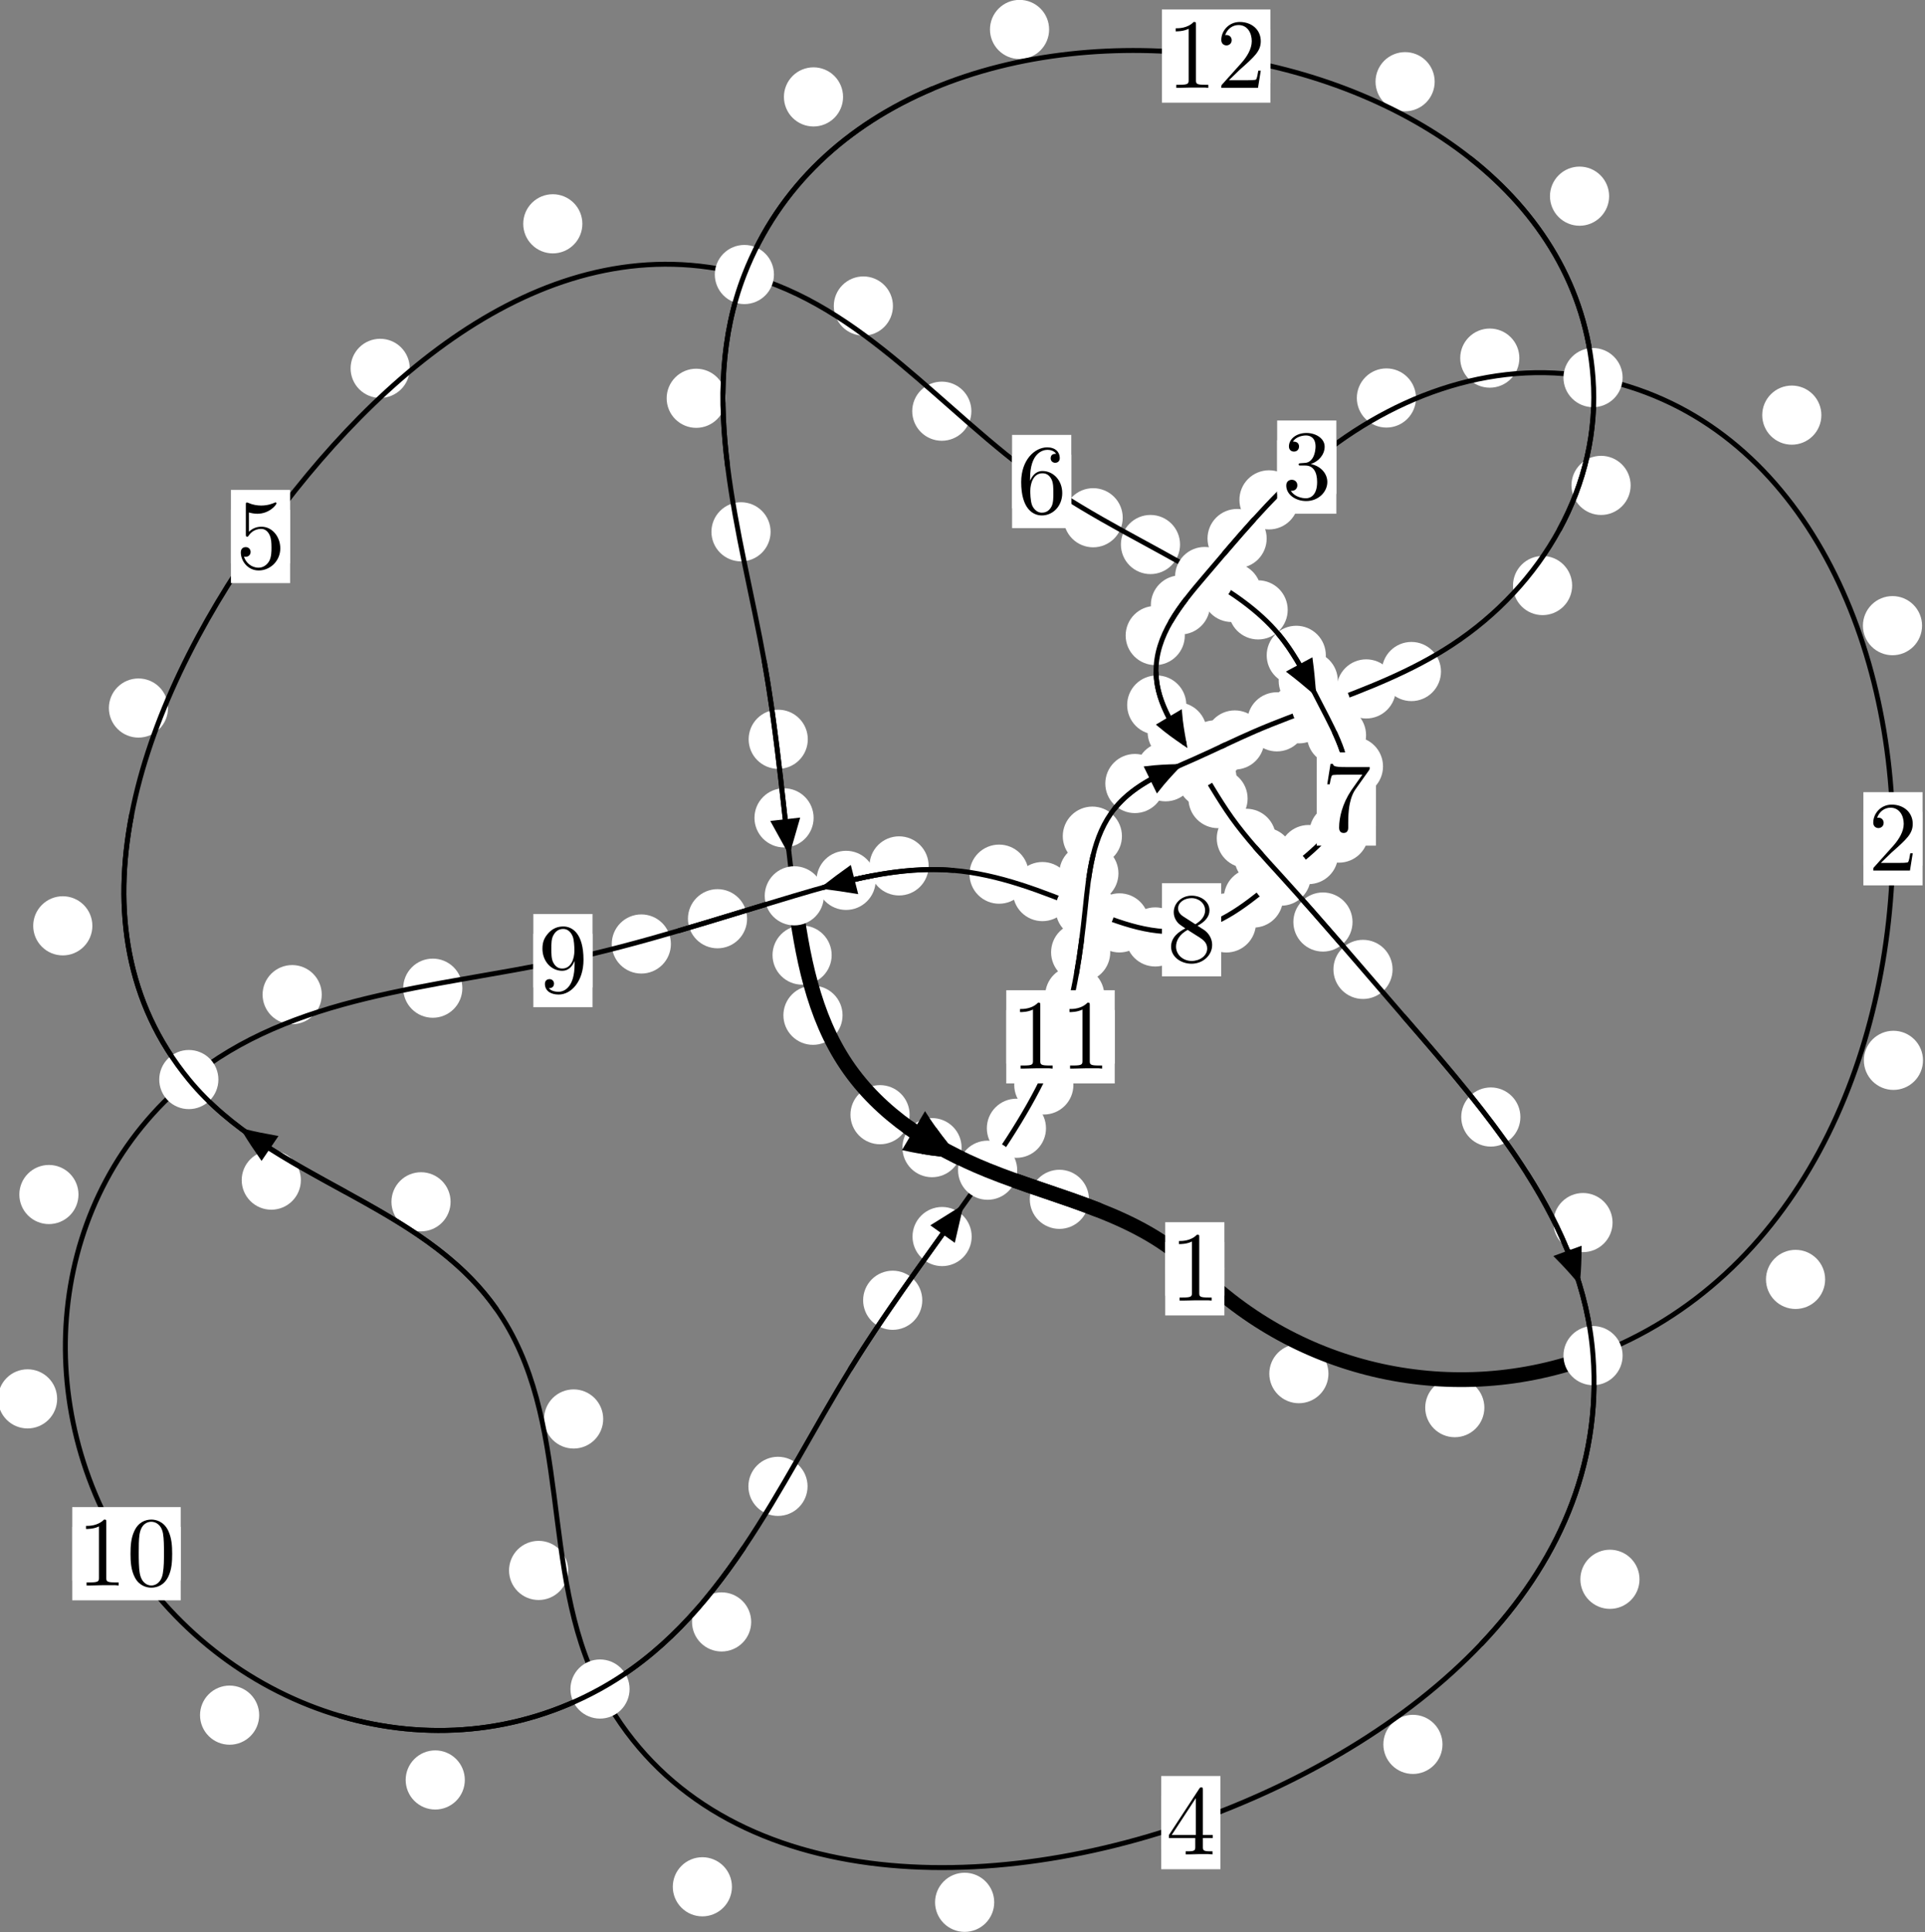 <?xml version="1.0"?>
<!-- Created by MetaPost 1.999 on 2021.07.06:0003 -->
<svg version="1.1" xmlns="http://www.w3.org/2000/svg" xmlns:xlink="http://www.w3.org/1999/xlink" width="194.549" height="195.249" viewBox="0 0 194.549 195.249">
<rect x="0" y="0" width="194.549" height="195.249" fill="#808080" stroke="none"/>
<!-- Original BoundingBox: -161.201981 -58.237030 33.347336 137.011856 -->
  <defs>
    <g transform="scale(0.01,0.01)" id="GLYPHcmr10_48">
      <path style="fill-rule: evenodd;" d="M460 -320C460 -400,455 -480,420 -554C374 -650,292 -666,250 -666C190 -666,117 -640,76 -547C44 -478,39 -400,39 -320C39 -245,43 -155,84 -79C127 2,200 22,249 22C303 22,379 1,423 -94C455 -163,460 -241,460 -320M249 -0C210 -0,151 -25,133 -121C122 -181,122 -273,122 -332C122 -396,122 -462,130 -516C149 -635,224 -644,249 -644C282 -644,348 -626,367 -527C377 -471,377 -395,377 -332C377 -257,377 -189,366 -125C351 -30,294 -0,249 -0"></path>
    </g>
    <g transform="scale(0.01,0.01)" id="GLYPHcmr10_49">
      <path style="fill-rule: evenodd;" d="M294 -640C294 -664,294 -666,271 -666C209 -602,121 -602,89 -602L89 -571C109 -571,168 -571,220 -597L220 -79C220 -43,217 -31,127 -31L95 -31L95 -0L257 -0L130 -3L217 -3L257 -3L297 -3L384 -3L419 -0L419 -31L387 -31C297 -31,294 -42,294 -79"></path>
    </g>
    <g transform="scale(0.01,0.01)" id="GLYPHcmr10_50">
      <path style="fill-rule: evenodd;" d="M127 -77L233 -180C389 -318,449 -372,449 -472C449 -586,359 -666,237 -666C124 -666,50 -574,50 -485C50 -429,100 -429,103 -429C120 -429,155 -441,155 -482C155 -508,137 -534,102 -534C94 -534,92 -534,89 -533C112 -598,166 -635,224 -635C315 -635,358 -554,358 -472C358 -392,308 -313,253 -251L61 -37C50 -26,50 -24,50 -0L421 -0L449 -174L424 -174C419 -144,412 -100,402 -85C395 -77,329 -77,307 -77"></path>
    </g>
    <g transform="scale(0.01,0.01)" id="GLYPHcmr10_51">
      <path style="fill-rule: evenodd;" d="M290 -352C372 -379,430 -449,430 -528C430 -610,342 -666,246 -666C145 -666,69 -606,69 -530C69 -497,91 -478,120 -478C151 -478,171 -500,171 -529C171 -579,124 -579,109 -579C140 -628,206 -641,242 -641C283 -641,338 -619,338 -529C338 -517,336 -459,310 -415C280 -367,246 -364,221 -363C213 -362,189 -360,182 -360C174 -359,167 -358,167 -348C167 -337,174 -337,191 -337L235 -337C317 -337,354 -269,354 -171C354 -35,285 -6,241 -6C198 -6,123 -23,88 -82C123 -77,154 -99,154 -137C154 -173,127 -193,98 -193C74 -193,42 -179,42 -135C42 -44,135 22,244 22C366 22,457 -69,457 -171C457 -253,394 -331,290 -352"></path>
    </g>
    <g transform="scale(0.01,0.01)" id="GLYPHcmr10_52">
      <path style="fill-rule: evenodd;" d="M294 -165L294 -78C294 -42,292 -31,218 -31L197 -31L197 -0L332 -0L238 -3L290 -3L332 -3L374 -3L427 -3L468 -0L468 -31L447 -31C373 -31,371 -42,371 -78L371 -165L471 -165L471 -196L371 -196L371 -651C371 -671,371 -677,355 -677C346 -677,343 -677,335 -665L28 -196L28 -165M300 -196L56 -196L300 -569"></path>
    </g>
    <g transform="scale(0.01,0.01)" id="GLYPHcmr10_53">
      <path style="fill-rule: evenodd;" d="M449 -201C449 -320,367 -420,259 -420C211 -420,168 -404,132 -369L132 -564C152 -558,185 -551,217 -551C340 -551,410 -642,410 -655C410 -661,407 -666,400 -666C399 -666,397 -666,392 -663C372 -654,323 -634,256 -634C216 -634,170 -641,123 -662C115 -665,113 -665,111 -665C101 -665,101 -657,101 -641L101 -345C101 -327,101 -319,115 -319C122 -319,124 -322,128 -328C139 -344,176 -398,257 -398C309 -398,334 -352,342 -334C358 -297,360 -258,360 -208C360 -173,360 -113,336 -71C312 -32,275 -6,229 -6C156 -6,99 -59,82 -118C85 -117,88 -116,99 -116C132 -116,149 -141,149 -165C149 -189,132 -214,99 -214C85 -214,50 -207,50 -161C50 -75,119 22,231 22C347 22,449 -74,449 -201"></path>
    </g>
    <g transform="scale(0.01,0.01)" id="GLYPHcmr10_54">
      <path style="fill-rule: evenodd;" d="M132 -328L132 -352C132 -605,256 -641,307 -641C331 -641,373 -635,395 -601C380 -601,340 -601,340 -556C340 -525,364 -510,386 -510C402 -510,432 -519,432 -558C432 -618,388 -666,305 -666C177 -666,42 -537,42 -316C42 -49,158 22,251 22C362 22,457 -72,457 -204C457 -331,368 -427,257 -427C189 -427,152 -376,132 -328M251 -6C188 -6,158 -66,152 -81C134 -128,134 -208,134 -226C134 -304,166 -404,256 -404C272 -404,318 -404,349 -342C367 -305,367 -254,367 -205C367 -157,367 -107,350 -71C320 -11,274 -6,251 -6"></path>
    </g>
    <g transform="scale(0.01,0.01)" id="GLYPHcmr10_55">
      <path style="fill-rule: evenodd;" d="M476 -609C485 -621,485 -623,485 -644L242 -644C120 -644,118 -657,114 -676L89 -676L56 -470L81 -470C84 -486,93 -549,106 -561C113 -567,191 -567,204 -567L411 -567C400 -551,321 -442,299 -409C209 -274,176 -135,176 -33C176 -23,176 22,222 22C268 22,268 -23,268 -33L268 -84C268 -139,271 -194,279 -248C283 -271,297 -357,341 -419"></path>
    </g>
    <g transform="scale(0.01,0.01)" id="GLYPHcmr10_56">
      <path style="fill-rule: evenodd;" d="M163 -457C117 -487,113 -521,113 -538C113 -599,178 -641,249 -641C322 -641,386 -589,386 -517C386 -460,347 -412,287 -377M309 -362C381 -399,430 -451,430 -517C430 -609,341 -666,250 -666C150 -666,69 -592,69 -499C69 -481,71 -436,113 -389C124 -377,161 -352,186 -335C128 -306,42 -250,42 -151C42 -45,144 22,249 22C362 22,457 -61,457 -168C457 -204,446 -249,408 -291C389 -312,373 -322,309 -362M209 -320L332 -242C360 -223,407 -193,407 -132C407 -58,332 -6,250 -6C164 -6,92 -68,92 -151C92 -209,124 -273,209 -320"></path>
    </g>
    <g transform="scale(0.01,0.01)" id="GLYPHcmr10_57">
      <path style="fill-rule: evenodd;" d="M367 -318L367 -286C367 -52,263 -6,205 -6C188 -6,134 -8,107 -42C151 -42,159 -71,159 -88C159 -119,135 -134,113 -134C97 -134,67 -125,67 -86C67 -19,121 22,206 22C335 22,457 -114,457 -329C457 -598,342 -666,253 -666C198 -666,149 -648,106 -603C65 -558,42 -516,42 -441C42 -316,130 -218,242 -218C303 -218,344 -260,367 -318M243 -241C227 -241,181 -241,150 -304C132 -341,132 -391,132 -440C132 -494,132 -541,153 -578C180 -628,218 -641,253 -641C299 -641,332 -607,349 -562C361 -530,365 -467,365 -421C365 -338,331 -241,243 -241"></path>
    </g>
  </defs>
  <path d="M134.259 138.824C134.259 138.031,133.944 137.271,133.383 136.71C132.823 136.15,132.063 135.835,131.27 135.835C130.477 135.835,129.717 136.15,129.157 136.71C128.596 137.271,128.281 138.031,128.281 138.824C128.281 139.616,128.596 140.376,129.157 140.937C129.717 141.497,130.477 141.812,131.27 141.812C132.063 141.812,132.823 141.497,133.383 140.937C133.944 140.376,134.259 139.616,134.259 138.824Z" style="fill: rgb(100%,100%,100%);stroke: none;"></path>
  <path d="M123.741 128.228C123.741 127.436,123.426 126.676,122.866 126.115C122.305 125.555,121.545 125.24,120.752 125.24C119.96 125.24,119.199 125.555,118.639 126.115C118.078 126.676,117.764 127.436,117.764 128.228C117.764 129.021,118.078 129.781,118.639 130.342C119.199 130.902,119.96 131.217,120.752 131.217C121.545 131.217,122.305 130.902,122.866 130.342C123.426 129.781,123.741 129.021,123.741 128.228Z" style="fill: rgb(100%,100%,100%);stroke: none;"></path>
  <path d="M184.456 129.298C184.456 128.506,184.141 127.745,183.581 127.185C183.02 126.624,182.26 126.31,181.467 126.31C180.675 126.31,179.914 126.624,179.354 127.185C178.793 127.745,178.478 128.506,178.478 129.298C178.478 130.091,178.793 130.851,179.354 131.412C179.914 131.972,180.675 132.287,181.467 132.287C182.26 132.287,183.02 131.972,183.581 131.412C184.141 130.851,184.456 130.091,184.456 129.298Z" style="fill: rgb(100%,100%,100%);stroke: none;"></path>
  <path d="M150.016 142.258C150.016 141.465,149.701 140.705,149.141 140.145C148.58 139.584,147.82 139.269,147.027 139.269C146.235 139.269,145.475 139.584,144.914 140.145C144.354 140.705,144.039 141.465,144.039 142.258C144.039 143.051,144.354 143.811,144.914 144.371C145.475 144.932,146.235 145.247,147.027 145.247C147.82 145.247,148.58 144.932,149.141 144.371C149.701 143.811,150.016 143.051,150.016 142.258Z" style="fill: rgb(100%,100%,100%);stroke: none;"></path>
  <path d="M194.252 63.23C194.252 62.438,193.937 61.677,193.377 61.117C192.816 60.556,192.056 60.241,191.264 60.241C190.471 60.241,189.711 60.556,189.15 61.117C188.59 61.677,188.275 62.438,188.275 63.23C188.275 64.023,188.59 64.783,189.15 65.344C189.711 65.904,190.471 66.219,191.264 66.219C192.056 66.219,192.816 65.904,193.377 65.344C193.937 64.783,194.252 64.023,194.252 63.23Z" style="fill: rgb(100%,100%,100%);stroke: none;"></path>
  <path d="M194.347 107.159C194.347 106.367,194.032 105.606,193.472 105.046C192.911 104.485,192.151 104.17,191.359 104.17C190.566 104.17,189.806 104.485,189.245 105.046C188.685 105.606,188.37 106.367,188.37 107.159C188.37 107.952,188.685 108.712,189.245 109.273C189.806 109.833,190.566 110.148,191.359 110.148C192.151 110.148,192.911 109.833,193.472 109.273C194.032 108.712,194.347 107.952,194.347 107.159Z" style="fill: rgb(100%,100%,100%);stroke: none;"></path>
  <path d="M153.553 36.191C153.553 35.398,153.238 34.638,152.678 34.078C152.117 33.517,151.357 33.202,150.564 33.202C149.772 33.202,149.011 33.517,148.451 34.078C147.89 34.638,147.576 35.398,147.576 36.191C147.576 36.984,147.89 37.744,148.451 38.304C149.011 38.865,149.772 39.18,150.564 39.18C151.357 39.18,152.117 38.865,152.678 38.304C153.238 37.744,153.553 36.984,153.553 36.191Z" style="fill: rgb(100%,100%,100%);stroke: none;"></path>
  <path d="M184.076 41.953C184.076 41.161,183.761 40.4,183.201 39.84C182.64 39.28,181.88 38.965,181.087 38.965C180.295 38.965,179.534 39.28,178.974 39.84C178.413 40.4,178.099 41.161,178.099 41.953C178.099 42.746,178.413 43.506,178.974 44.067C179.534 44.627,180.295 44.942,181.087 44.942C181.88 44.942,182.64 44.627,183.201 44.067C183.761 43.506,184.076 42.746,184.076 41.953Z" style="fill: rgb(100%,100%,100%);stroke: none;"></path>
  <path d="M131.24 50.516C131.24 49.723,130.925 48.963,130.364 48.403C129.804 47.842,129.044 47.527,128.251 47.527C127.458 47.527,126.698 47.842,126.138 48.403C125.577 48.963,125.262 49.723,125.262 50.516C125.262 51.309,125.577 52.069,126.138 52.629C126.698 53.19,127.458 53.505,128.251 53.505C129.044 53.505,129.804 53.19,130.364 52.629C130.925 52.069,131.24 51.309,131.24 50.516Z" style="fill: rgb(100%,100%,100%);stroke: none;"></path>
  <path d="M143.106 40.221C143.106 39.428,142.791 38.668,142.23 38.107C141.67 37.547,140.91 37.232,140.117 37.232C139.324 37.232,138.564 37.547,138.004 38.107C137.443 38.668,137.128 39.428,137.128 40.221C137.128 41.013,137.443 41.774,138.004 42.334C138.564 42.895,139.324 43.21,140.117 43.21C140.91 43.21,141.67 42.895,142.23 42.334C142.791 41.774,143.106 41.013,143.106 40.221Z" style="fill: rgb(100%,100%,100%);stroke: none;"></path>
  <path d="M122.289 61.134C122.289 60.341,121.974 59.581,121.414 59.021C120.853 58.46,120.093 58.145,119.301 58.145C118.508 58.145,117.748 58.46,117.187 59.021C116.627 59.581,116.312 60.341,116.312 61.134C116.312 61.927,116.627 62.687,117.187 63.247C117.748 63.808,118.508 64.123,119.301 64.123C120.093 64.123,120.853 63.808,121.414 63.247C121.974 62.687,122.289 61.927,122.289 61.134Z" style="fill: rgb(100%,100%,100%);stroke: none;"></path>
  <path d="M128.015 54.423C128.015 53.631,127.7 52.871,127.139 52.31C126.579 51.75,125.819 51.435,125.026 51.435C124.233 51.435,123.473 51.75,122.913 52.31C122.352 52.871,122.037 53.631,122.037 54.423C122.037 55.216,122.352 55.976,122.913 56.537C123.473 57.097,124.233 57.412,125.026 57.412C125.819 57.412,126.579 57.097,127.139 56.537C127.7 55.976,128.015 55.216,128.015 54.423Z" style="fill: rgb(100%,100%,100%);stroke: none;"></path>
  <path d="M119.894 71.25C119.894 70.458,119.579 69.698,119.018 69.137C118.458 68.577,117.698 68.262,116.905 68.262C116.112 68.262,115.352 68.577,114.792 69.137C114.231 69.698,113.916 70.458,113.916 71.25C113.916 72.043,114.231 72.803,114.792 73.364C115.352 73.924,116.112 74.239,116.905 74.239C117.698 74.239,118.458 73.924,119.018 73.364C119.579 72.803,119.894 72.043,119.894 71.25Z" style="fill: rgb(100%,100%,100%);stroke: none;"></path>
  <path d="M119.742 64.226C119.742 63.434,119.427 62.673,118.866 62.113C118.306 61.553,117.546 61.238,116.753 61.238C115.96 61.238,115.2 61.553,114.64 62.113C114.079 62.673,113.764 63.434,113.764 64.226C113.764 65.019,114.079 65.779,114.64 66.34C115.2 66.9,115.96 67.215,116.753 67.215C117.546 67.215,118.306 66.9,118.866 66.34C119.427 65.779,119.742 65.019,119.742 64.226Z" style="fill: rgb(100%,100%,100%);stroke: none;"></path>
  <path d="M124.971 78.657C124.971 77.865,124.656 77.104,124.096 76.544C123.535 75.984,122.775 75.669,121.982 75.669C121.19 75.669,120.43 75.984,119.869 76.544C119.309 77.104,118.994 77.865,118.994 78.657C118.994 79.45,119.309 80.21,119.869 80.771C120.43 81.331,121.19 81.646,121.982 81.646C122.775 81.646,123.535 81.331,124.096 80.771C124.656 80.21,124.971 79.45,124.971 78.657Z" style="fill: rgb(100%,100%,100%);stroke: none;"></path>
  <path d="M121.96 73.967C121.96 73.175,121.645 72.414,121.085 71.854C120.524 71.293,119.764 70.978,118.971 70.978C118.179 70.978,117.419 71.293,116.858 71.854C116.298 72.414,115.983 73.175,115.983 73.967C115.983 74.76,116.298 75.52,116.858 76.081C117.419 76.641,118.179 76.956,118.971 76.956C119.764 76.956,120.524 76.641,121.085 76.081C121.645 75.52,121.96 74.76,121.96 73.967Z" style="fill: rgb(100%,100%,100%);stroke: none;"></path>
  <path d="M128.948 84.72C128.948 83.928,128.633 83.168,128.073 82.607C127.512 82.047,126.752 81.732,125.959 81.732C125.167 81.732,124.407 82.047,123.846 82.607C123.286 83.168,122.971 83.928,122.971 84.72C122.971 85.513,123.286 86.273,123.846 86.834C124.407 87.394,125.167 87.709,125.959 87.709C126.752 87.709,127.512 87.394,128.073 86.834C128.633 86.273,128.948 85.513,128.948 84.72Z" style="fill: rgb(100%,100%,100%);stroke: none;"></path>
  <path d="M126.089 80.707C126.089 79.915,125.774 79.155,125.213 78.594C124.653 78.034,123.893 77.719,123.1 77.719C122.307 77.719,121.547 78.034,120.987 78.594C120.426 79.155,120.111 79.915,120.111 80.707C120.111 81.5,120.426 82.26,120.987 82.821C121.547 83.381,122.307 83.696,123.1 83.696C123.893 83.696,124.653 83.381,125.213 82.821C125.774 82.26,126.089 81.5,126.089 80.707Z" style="fill: rgb(100%,100%,100%);stroke: none;"></path>
  <path d="M136.692 93.18C136.692 92.388,136.377 91.627,135.816 91.067C135.256 90.507,134.496 90.192,133.703 90.192C132.91 90.192,132.15 90.507,131.59 91.067C131.029 91.627,130.714 92.388,130.714 93.18C130.714 93.973,131.029 94.733,131.59 95.294C132.15 95.854,132.91 96.169,133.703 96.169C134.496 96.169,135.256 95.854,135.816 95.294C136.377 94.733,136.692 93.973,136.692 93.18Z" style="fill: rgb(100%,100%,100%);stroke: none;"></path>
  <path d="M130.728 86.621C130.728 85.828,130.413 85.068,129.852 84.507C129.292 83.947,128.532 83.632,127.739 83.632C126.946 83.632,126.186 83.947,125.626 84.507C125.065 85.068,124.75 85.828,124.75 86.621C124.75 87.413,125.065 88.173,125.626 88.734C126.186 89.294,126.946 89.609,127.739 89.609C128.532 89.609,129.292 89.294,129.852 88.734C130.413 88.173,130.728 87.413,130.728 86.621Z" style="fill: rgb(100%,100%,100%);stroke: none;"></path>
  <path d="M153.657 112.886C153.657 112.093,153.342 111.333,152.781 110.773C152.221 110.212,151.46 109.897,150.668 109.897C149.875 109.897,149.115 110.212,148.554 110.773C147.994 111.333,147.679 112.093,147.679 112.886C147.679 113.679,147.994 114.439,148.554 114.999C149.115 115.56,149.875 115.875,150.668 115.875C151.46 115.875,152.221 115.56,152.781 114.999C153.342 114.439,153.657 113.679,153.657 112.886Z" style="fill: rgb(100%,100%,100%);stroke: none;"></path>
  <path d="M140.739 97.969C140.739 97.176,140.424 96.416,139.864 95.855C139.303 95.295,138.543 94.98,137.75 94.98C136.958 94.98,136.198 95.295,135.637 95.855C135.077 96.416,134.762 97.176,134.762 97.969C134.762 98.761,135.077 99.521,135.637 100.082C136.198 100.642,136.958 100.957,137.75 100.957C138.543 100.957,139.303 100.642,139.864 100.082C140.424 99.521,140.739 98.761,140.739 97.969Z" style="fill: rgb(100%,100%,100%);stroke: none;"></path>
  <path d="M165.696 159.605C165.696 158.812,165.381 158.052,164.821 157.492C164.26 156.931,163.5 156.616,162.708 156.616C161.915 156.616,161.155 156.931,160.594 157.492C160.034 158.052,159.719 158.812,159.719 159.605C159.719 160.398,160.034 161.158,160.594 161.718C161.155 162.279,161.915 162.594,162.708 162.594C163.5 162.594,164.26 162.279,164.821 161.718C165.381 161.158,165.696 160.398,165.696 159.605Z" style="fill: rgb(100%,100%,100%);stroke: none;"></path>
  <path d="M162.973 123.555C162.973 122.762,162.658 122.002,162.098 121.441C161.537 120.881,160.777 120.566,159.984 120.566C159.192 120.566,158.432 120.881,157.871 121.441C157.311 122.002,156.996 122.762,156.996 123.555C156.996 124.347,157.311 125.108,157.871 125.668C158.432 126.229,159.192 126.543,159.984 126.543C160.777 126.543,161.537 126.229,162.098 125.668C162.658 125.108,162.973 124.347,162.973 123.555Z" style="fill: rgb(100%,100%,100%);stroke: none;"></path>
  <path d="M100.48 192.248C100.48 191.456,100.165 190.695,99.604 190.135C99.044 189.574,98.284 189.26,97.491 189.26C96.698 189.26,95.938 189.574,95.378 190.135C94.817 190.695,94.502 191.456,94.502 192.248C94.502 193.041,94.817 193.801,95.378 194.362C95.938 194.922,96.698 195.237,97.491 195.237C98.284 195.237,99.044 194.922,99.604 194.362C100.165 193.801,100.48 193.041,100.48 192.248Z" style="fill: rgb(100%,100%,100%);stroke: none;"></path>
  <path d="M145.785 176.289C145.785 175.496,145.47 174.736,144.91 174.176C144.349 173.615,143.589 173.3,142.796 173.3C142.004 173.3,141.244 173.615,140.683 174.176C140.123 174.736,139.808 175.496,139.808 176.289C139.808 177.082,140.123 177.842,140.683 178.402C141.244 178.963,142.004 179.278,142.796 179.278C143.589 179.278,144.349 178.963,144.91 178.402C145.47 177.842,145.785 177.082,145.785 176.289Z" style="fill: rgb(100%,100%,100%);stroke: none;"></path>
  <path d="M57.424 158.709C57.424 157.916,57.109 157.156,56.548 156.596C55.988 156.035,55.227 155.72,54.435 155.72C53.642 155.72,52.882 156.035,52.321 156.596C51.761 157.156,51.446 157.916,51.446 158.709C51.446 159.502,51.761 160.262,52.321 160.822C52.882 161.383,53.642 161.698,54.435 161.698C55.227 161.698,55.988 161.383,56.548 160.822C57.109 160.262,57.424 159.502,57.424 158.709Z" style="fill: rgb(100%,100%,100%);stroke: none;"></path>
  <path d="M73.973 190.68C73.973 189.887,73.658 189.127,73.098 188.567C72.537 188.006,71.777 187.691,70.985 187.691C70.192 187.691,69.432 188.006,68.871 188.567C68.311 189.127,67.996 189.887,67.996 190.68C67.996 191.473,68.311 192.233,68.871 192.793C69.432 193.354,70.192 193.669,70.985 193.669C71.777 193.669,72.537 193.354,73.098 192.793C73.658 192.233,73.973 191.473,73.973 190.68Z" style="fill: rgb(100%,100%,100%);stroke: none;"></path>
  <path d="M45.539 121.455C45.539 120.662,45.224 119.902,44.664 119.341C44.103 118.781,43.343 118.466,42.55 118.466C41.758 118.466,40.998 118.781,40.437 119.341C39.877 119.902,39.562 120.662,39.562 121.455C39.562 122.247,39.877 123.007,40.437 123.568C40.998 124.128,41.758 124.443,42.55 124.443C43.343 124.443,44.103 124.128,44.664 123.568C45.224 123.007,45.539 122.247,45.539 121.455Z" style="fill: rgb(100%,100%,100%);stroke: none;"></path>
  <path d="M60.962 143.403C60.962 142.61,60.647 141.85,60.087 141.289C59.526 140.729,58.766 140.414,57.973 140.414C57.181 140.414,56.42 140.729,55.86 141.289C55.3 141.85,54.985 142.61,54.985 143.403C54.985 144.195,55.3 144.956,55.86 145.516C56.42 146.077,57.181 146.391,57.973 146.391C58.766 146.391,59.526 146.077,60.087 145.516C60.647 144.956,60.962 144.195,60.962 143.403Z" style="fill: rgb(100%,100%,100%);stroke: none;"></path>
  <path d="M9.335 93.565C9.335 92.772,9.02 92.012,8.459 91.452C7.899 90.891,7.139 90.576,6.346 90.576C5.553 90.576,4.793 90.891,4.233 91.452C3.672 92.012,3.357 92.772,3.357 93.565C3.357 94.358,3.672 95.118,4.233 95.678C4.793 96.239,5.553 96.554,6.346 96.554C7.139 96.554,7.899 96.239,8.459 95.678C9.02 95.118,9.335 94.358,9.335 93.565Z" style="fill: rgb(100%,100%,100%);stroke: none;"></path>
  <path d="M30.407 119.265C30.407 118.473,30.092 117.712,29.531 117.152C28.971 116.592,28.211 116.277,27.418 116.277C26.625 116.277,25.865 116.592,25.305 117.152C24.744 117.712,24.429 118.473,24.429 119.265C24.429 120.058,24.744 120.818,25.305 121.379C25.865 121.939,26.625 122.254,27.418 122.254C28.211 122.254,28.971 121.939,29.531 121.379C30.092 120.818,30.407 120.058,30.407 119.265Z" style="fill: rgb(100%,100%,100%);stroke: none;"></path>
  <path d="M41.411 37.226C41.411 36.433,41.096 35.673,40.535 35.112C39.975 34.552,39.215 34.237,38.422 34.237C37.629 34.237,36.869 34.552,36.309 35.112C35.748 35.673,35.433 36.433,35.433 37.226C35.433 38.018,35.748 38.779,36.309 39.339C36.869 39.9,37.629 40.214,38.422 40.214C39.215 40.214,39.975 39.9,40.535 39.339C41.096 38.779,41.411 38.018,41.411 37.226Z" style="fill: rgb(100%,100%,100%);stroke: none;"></path>
  <path d="M16.982 71.555C16.982 70.762,16.667 70.002,16.107 69.441C15.546 68.881,14.786 68.566,13.993 68.566C13.2 68.566,12.44 68.881,11.88 69.441C11.319 70.002,11.004 70.762,11.004 71.555C11.004 72.347,11.319 73.107,11.88 73.668C12.44 74.228,13.2 74.543,13.993 74.543C14.786 74.543,15.546 74.228,16.107 73.668C16.667 73.107,16.982 72.347,16.982 71.555Z" style="fill: rgb(100%,100%,100%);stroke: none;"></path>
  <path d="M90.244 30.925C90.244 30.132,89.929 29.372,89.369 28.812C88.808 28.251,88.048 27.936,87.255 27.936C86.463 27.936,85.703 28.251,85.142 28.812C84.582 29.372,84.267 30.132,84.267 30.925C84.267 31.718,84.582 32.478,85.142 33.038C85.703 33.599,86.463 33.914,87.255 33.914C88.048 33.914,88.808 33.599,89.369 33.038C89.929 32.478,90.244 31.718,90.244 30.925Z" style="fill: rgb(100%,100%,100%);stroke: none;"></path>
  <path d="M58.857 22.619C58.857 21.826,58.542 21.066,57.982 20.506C57.422 19.945,56.661 19.63,55.869 19.63C55.076 19.63,54.316 19.945,53.755 20.506C53.195 21.066,52.88 21.826,52.88 22.619C52.88 23.412,53.195 24.172,53.755 24.732C54.316 25.293,55.076 25.608,55.869 25.608C56.661 25.608,57.422 25.293,57.982 24.732C58.542 24.172,58.857 23.412,58.857 22.619Z" style="fill: rgb(100%,100%,100%);stroke: none;"></path>
  <path d="M113.468 52.323C113.468 51.531,113.154 50.771,112.593 50.21C112.033 49.65,111.272 49.335,110.48 49.335C109.687 49.335,108.927 49.65,108.366 50.21C107.806 50.771,107.491 51.531,107.491 52.323C107.491 53.116,107.806 53.876,108.366 54.437C108.927 54.997,109.687 55.312,110.48 55.312C111.272 55.312,112.033 54.997,112.593 54.437C113.154 53.876,113.468 53.116,113.468 52.323Z" style="fill: rgb(100%,100%,100%);stroke: none;"></path>
  <path d="M98.172 41.556C98.172 40.764,97.857 40.003,97.296 39.443C96.736 38.882,95.976 38.568,95.183 38.568C94.39 38.568,93.63 38.882,93.07 39.443C92.509 40.003,92.194 40.764,92.194 41.556C92.194 42.349,92.509 43.109,93.07 43.67C93.63 44.23,94.39 44.545,95.183 44.545C95.976 44.545,96.736 44.23,97.296 43.67C97.857 43.109,98.172 42.349,98.172 41.556Z" style="fill: rgb(100%,100%,100%);stroke: none;"></path>
  <path d="M127.466 59.873C127.466 59.08,127.151 58.32,126.59 57.76C126.03 57.199,125.27 56.884,124.477 56.884C123.684 56.884,122.924 57.199,122.364 57.76C121.803 58.32,121.488 59.08,121.488 59.873C121.488 60.666,121.803 61.426,122.364 61.986C122.924 62.547,123.684 62.862,124.477 62.862C125.27 62.862,126.03 62.547,126.59 61.986C127.151 61.426,127.466 60.666,127.466 59.873Z" style="fill: rgb(100%,100%,100%);stroke: none;"></path>
  <path d="M119.261 55.03C119.261 54.237,118.946 53.477,118.386 52.917C117.825 52.356,117.065 52.041,116.272 52.041C115.48 52.041,114.72 52.356,114.159 52.917C113.599 53.477,113.284 54.237,113.284 55.03C113.284 55.823,113.599 56.583,114.159 57.143C114.72 57.704,115.48 58.019,116.272 58.019C117.065 58.019,117.825 57.704,118.386 57.143C118.946 56.583,119.261 55.823,119.261 55.03Z" style="fill: rgb(100%,100%,100%);stroke: none;"></path>
  <path d="M133.995 66.228C133.995 65.435,133.68 64.675,133.12 64.115C132.559 63.554,131.799 63.239,131.006 63.239C130.214 63.239,129.453 63.554,128.893 64.115C128.332 64.675,128.018 65.435,128.018 66.228C128.018 67.021,128.332 67.781,128.893 68.341C129.453 68.902,130.214 69.217,131.006 69.217C131.799 69.217,132.559 68.902,133.12 68.341C133.68 67.781,133.995 67.021,133.995 66.228Z" style="fill: rgb(100%,100%,100%);stroke: none;"></path>
  <path d="M130.14 61.636C130.14 60.843,129.825 60.083,129.264 59.522C128.704 58.962,127.944 58.647,127.151 58.647C126.358 58.647,125.598 58.962,125.038 59.522C124.477 60.083,124.162 60.843,124.162 61.636C124.162 62.428,124.477 63.189,125.038 63.749C125.598 64.31,126.358 64.624,127.151 64.624C127.944 64.624,128.704 64.31,129.264 63.749C129.825 63.189,130.14 62.428,130.14 61.636Z" style="fill: rgb(100%,100%,100%);stroke: none;"></path>
  <path d="M138.061 74.304C138.061 73.511,137.746 72.751,137.185 72.19C136.625 71.63,135.865 71.315,135.072 71.315C134.279 71.315,133.519 71.63,132.959 72.19C132.398 72.751,132.083 73.511,132.083 74.304C132.083 75.096,132.398 75.857,132.959 76.417C133.519 76.978,134.279 77.293,135.072 77.293C135.865 77.293,136.625 76.978,137.185 76.417C137.746 75.857,138.061 75.096,138.061 74.304Z" style="fill: rgb(100%,100%,100%);stroke: none;"></path>
  <path d="M135.205 68.806C135.205 68.013,134.89 67.253,134.33 66.693C133.769 66.132,133.009 65.817,132.217 65.817C131.424 65.817,130.664 66.132,130.103 66.693C129.543 67.253,129.228 68.013,129.228 68.806C129.228 69.599,129.543 70.359,130.103 70.919C130.664 71.48,131.424 71.795,132.217 71.795C133.009 71.795,133.769 71.48,134.33 70.919C134.89 70.359,135.205 69.599,135.205 68.806Z" style="fill: rgb(100%,100%,100%);stroke: none;"></path>
  <path d="M138.307 84.193C138.307 83.4,137.992 82.64,137.432 82.079C136.872 81.519,136.111 81.204,135.319 81.204C134.526 81.204,133.766 81.519,133.205 82.079C132.645 82.64,132.33 83.4,132.33 84.193C132.33 84.985,132.645 85.746,133.205 86.306C133.766 86.866,134.526 87.181,135.319 87.181C136.111 87.181,136.872 86.866,137.432 86.306C137.992 85.746,138.307 84.985,138.307 84.193Z" style="fill: rgb(100%,100%,100%);stroke: none;"></path>
  <path d="M139.774 77.454C139.774 76.661,139.459 75.901,138.899 75.341C138.338 74.78,137.578 74.465,136.786 74.465C135.993 74.465,135.233 74.78,134.672 75.341C134.112 75.901,133.797 76.661,133.797 77.454C133.797 78.247,134.112 79.007,134.672 79.567C135.233 80.128,135.993 80.443,136.786 80.443C137.578 80.443,138.338 80.128,138.899 79.567C139.459 79.007,139.774 78.247,139.774 77.454Z" style="fill: rgb(100%,100%,100%);stroke: none;"></path>
  <path d="M129.67 90.756C129.67 89.963,129.355 89.203,128.794 88.642C128.234 88.082,127.474 87.767,126.681 87.767C125.888 87.767,125.128 88.082,124.568 88.642C124.007 89.203,123.692 89.963,123.692 90.756C123.692 91.548,124.007 92.308,124.568 92.869C125.128 93.429,125.888 93.744,126.681 93.744C127.474 93.744,128.234 93.429,128.794 92.869C129.355 92.308,129.67 91.548,129.67 90.756Z" style="fill: rgb(100%,100%,100%);stroke: none;"></path>
  <path d="M135.236 86.363C135.236 85.571,134.921 84.81,134.361 84.25C133.801 83.69,133.04 83.375,132.248 83.375C131.455 83.375,130.695 83.69,130.134 84.25C129.574 84.81,129.259 85.571,129.259 86.363C129.259 87.156,129.574 87.916,130.134 88.477C130.695 89.037,131.455 89.352,132.248 89.352C133.04 89.352,133.801 89.037,134.361 88.477C134.921 87.916,135.236 87.156,135.236 86.363Z" style="fill: rgb(100%,100%,100%);stroke: none;"></path>
  <path d="M119.742 94.687C119.742 93.895,119.427 93.135,118.867 92.574C118.307 92.014,117.546 91.699,116.754 91.699C115.961 91.699,115.201 92.014,114.64 92.574C114.08 93.135,113.765 93.895,113.765 94.687C113.765 95.48,114.08 96.24,114.64 96.801C115.201 97.361,115.961 97.676,116.754 97.676C117.546 97.676,118.307 97.361,118.867 96.801C119.427 96.24,119.742 95.48,119.742 94.687Z" style="fill: rgb(100%,100%,100%);stroke: none;"></path>
  <path d="M126.933 93.272C126.933 92.479,126.618 91.719,126.058 91.158C125.497 90.598,124.737 90.283,123.945 90.283C123.152 90.283,122.392 90.598,121.831 91.158C121.271 91.719,120.956 92.479,120.956 93.272C120.956 94.064,121.271 94.824,121.831 95.385C122.392 95.945,123.152 96.26,123.945 96.26C124.737 96.26,125.497 95.945,126.058 95.385C126.618 94.824,126.933 94.064,126.933 93.272Z" style="fill: rgb(100%,100%,100%);stroke: none;"></path>
  <path d="M108.34 90.104C108.34 89.311,108.025 88.551,107.465 87.99C106.904 87.43,106.144 87.115,105.351 87.115C104.559 87.115,103.799 87.43,103.238 87.99C102.678 88.551,102.363 89.311,102.363 90.104C102.363 90.896,102.678 91.656,103.238 92.217C103.799 92.777,104.559 93.092,105.351 93.092C106.144 93.092,106.904 92.777,107.465 92.217C108.025 91.656,108.34 90.896,108.34 90.104Z" style="fill: rgb(100%,100%,100%);stroke: none;"></path>
  <path d="M116.121 93.267C116.121 92.475,115.807 91.715,115.246 91.154C114.686 90.594,113.925 90.279,113.133 90.279C112.34 90.279,111.58 90.594,111.019 91.154C110.459 91.715,110.144 92.475,110.144 93.267C110.144 94.06,110.459 94.82,111.019 95.381C111.58 95.941,112.34 96.256,113.133 96.256C113.925 96.256,114.686 95.941,115.246 95.381C115.807 94.82,116.121 94.06,116.121 93.267Z" style="fill: rgb(100%,100%,100%);stroke: none;"></path>
  <path d="M93.853 87.508C93.853 86.716,93.538 85.956,92.978 85.395C92.417 84.835,91.657 84.52,90.864 84.52C90.072 84.52,89.311 84.835,88.751 85.395C88.19 85.956,87.876 86.716,87.876 87.508C87.876 88.301,88.19 89.061,88.751 89.622C89.311 90.182,90.072 90.497,90.864 90.497C91.657 90.497,92.417 90.182,92.978 89.622C93.538 89.061,93.853 88.301,93.853 87.508Z" style="fill: rgb(100%,100%,100%);stroke: none;"></path>
  <path d="M103.961 88.344C103.961 87.551,103.646 86.791,103.085 86.23C102.525 85.67,101.765 85.355,100.972 85.355C100.179 85.355,99.419 85.67,98.859 86.23C98.298 86.791,97.983 87.551,97.983 88.344C97.983 89.136,98.298 89.896,98.859 90.457C99.419 91.017,100.179 91.332,100.972 91.332C101.765 91.332,102.525 91.017,103.085 90.457C103.646 89.896,103.961 89.136,103.961 88.344Z" style="fill: rgb(100%,100%,100%);stroke: none;"></path>
  <path d="M75.504 92.848C75.504 92.055,75.189 91.295,74.629 90.735C74.068 90.174,73.308 89.859,72.515 89.859C71.723 89.859,70.963 90.174,70.402 90.735C69.842 91.295,69.527 92.055,69.527 92.848C69.527 93.641,69.842 94.401,70.402 94.961C70.963 95.522,71.723 95.837,72.515 95.837C73.308 95.837,74.068 95.522,74.629 94.961C75.189 94.401,75.504 93.641,75.504 92.848Z" style="fill: rgb(100%,100%,100%);stroke: none;"></path>
  <path d="M88.499 88.971C88.499 88.178,88.184 87.418,87.623 86.858C87.063 86.297,86.303 85.982,85.51 85.982C84.717 85.982,83.957 86.297,83.397 86.858C82.836 87.418,82.521 88.178,82.521 88.971C82.521 89.764,82.836 90.524,83.397 91.084C83.957 91.645,84.717 91.96,85.51 91.96C86.303 91.96,87.063 91.645,87.623 91.084C88.184 90.524,88.499 89.764,88.499 88.971Z" style="fill: rgb(100%,100%,100%);stroke: none;"></path>
  <path d="M46.727 99.867C46.727 99.074,46.412 98.314,45.852 97.754C45.291 97.193,44.531 96.878,43.739 96.878C42.946 96.878,42.186 97.193,41.625 97.754C41.065 98.314,40.75 99.074,40.75 99.867C40.75 100.66,41.065 101.42,41.625 101.98C42.186 102.541,42.946 102.856,43.739 102.856C44.531 102.856,45.291 102.541,45.852 101.98C46.412 101.42,46.727 100.66,46.727 99.867Z" style="fill: rgb(100%,100%,100%);stroke: none;"></path>
  <path d="M67.804 95.401C67.804 94.608,67.489 93.848,66.929 93.287C66.368 92.727,65.608 92.412,64.815 92.412C64.023 92.412,63.262 92.727,62.702 93.287C62.141 93.848,61.827 94.608,61.827 95.401C61.827 96.193,62.141 96.954,62.702 97.514C63.262 98.075,64.023 98.389,64.815 98.389C65.608 98.389,66.368 98.075,66.929 97.514C67.489 96.954,67.804 96.193,67.804 95.401Z" style="fill: rgb(100%,100%,100%);stroke: none;"></path>
  <path d="M7.932 120.719C7.932 119.927,7.617 119.167,7.057 118.606C6.496 118.046,5.736 117.731,4.943 117.731C4.151 117.731,3.39 118.046,2.83 118.606C2.269 119.167,1.955 119.927,1.955 120.719C1.955 121.512,2.269 122.272,2.83 122.833C3.39 123.393,4.151 123.708,4.943 123.708C5.736 123.708,6.496 123.393,7.057 122.833C7.617 122.272,7.932 121.512,7.932 120.719Z" style="fill: rgb(100%,100%,100%);stroke: none;"></path>
  <path d="M32.517 100.518C32.517 99.726,32.202 98.966,31.641 98.405C31.081 97.845,30.32 97.53,29.528 97.53C28.735 97.53,27.975 97.845,27.414 98.405C26.854 98.966,26.539 99.726,26.539 100.518C26.539 101.311,26.854 102.071,27.414 102.632C27.975 103.192,28.735 103.507,29.528 103.507C30.32 103.507,31.081 103.192,31.641 102.632C32.202 102.071,32.517 101.311,32.517 100.518Z" style="fill: rgb(100%,100%,100%);stroke: none;"></path>
  <path d="M26.194 173.335C26.194 172.542,25.879 171.782,25.318 171.222C24.758 170.661,23.998 170.346,23.205 170.346C22.412 170.346,21.652 170.661,21.092 171.222C20.531 171.782,20.216 172.542,20.216 173.335C20.216 174.128,20.531 174.888,21.092 175.448C21.652 176.009,22.412 176.324,23.205 176.324C23.998 176.324,24.758 176.009,25.318 175.448C25.879 174.888,26.194 174.128,26.194 173.335Z" style="fill: rgb(100%,100%,100%);stroke: none;"></path>
  <path d="M5.775 141.371C5.775 140.578,5.461 139.818,4.9 139.258C4.34 138.697,3.579 138.382,2.787 138.382C1.994 138.382,1.234 138.697,0.673 139.258C0.113 139.818,-0.202 140.578,-0.202 141.371C-0.202 142.164,0.113 142.924,0.673 143.484C1.234 144.045,1.994 144.36,2.787 144.36C3.579 144.36,4.34 144.045,4.9 143.484C5.461 142.924,5.775 142.164,5.775 141.371Z" style="fill: rgb(100%,100%,100%);stroke: none;"></path>
  <path d="M75.918 163.913C75.918 163.121,75.603 162.361,75.042 161.8C74.482 161.24,73.722 160.925,72.929 160.925C72.136 160.925,71.376 161.24,70.816 161.8C70.255 162.361,69.94 163.121,69.94 163.913C69.94 164.706,70.255 165.466,70.816 166.027C71.376 166.587,72.136 166.902,72.929 166.902C73.722 166.902,74.482 166.587,75.042 166.027C75.603 165.466,75.918 164.706,75.918 163.913Z" style="fill: rgb(100%,100%,100%);stroke: none;"></path>
  <path d="M46.977 179.884C46.977 179.091,46.662 178.331,46.101 177.771C45.541 177.21,44.781 176.895,43.988 176.895C43.195 176.895,42.435 177.21,41.875 177.771C41.314 178.331,40.999 179.091,40.999 179.884C40.999 180.677,41.314 181.437,41.875 181.997C42.435 182.558,43.195 182.873,43.988 182.873C44.781 182.873,45.541 182.558,46.101 181.997C46.662 181.437,46.977 180.677,46.977 179.884Z" style="fill: rgb(100%,100%,100%);stroke: none;"></path>
  <path d="M93.209 131.406C93.209 130.613,92.894 129.853,92.334 129.292C91.774 128.732,91.013 128.417,90.221 128.417C89.428 128.417,88.668 128.732,88.107 129.292C87.547 129.853,87.232 130.613,87.232 131.406C87.232 132.198,87.547 132.958,88.107 133.519C88.668 134.079,89.428 134.394,90.221 134.394C91.013 134.394,91.774 134.079,92.334 133.519C92.894 132.958,93.209 132.198,93.209 131.406Z" style="fill: rgb(100%,100%,100%);stroke: none;"></path>
  <path d="M81.615 150.212C81.615 149.419,81.3 148.659,80.739 148.099C80.179 147.538,79.419 147.223,78.626 147.223C77.833 147.223,77.073 147.538,76.513 148.099C75.952 148.659,75.637 149.419,75.637 150.212C75.637 151.005,75.952 151.765,76.513 152.325C77.073 152.886,77.833 153.201,78.626 153.201C79.419 153.201,80.179 152.886,80.739 152.325C81.3 151.765,81.615 151.005,81.615 150.212Z" style="fill: rgb(100%,100%,100%);stroke: none;"></path>
  <path d="M105.713 114.023C105.713 113.23,105.398 112.47,104.837 111.91C104.277 111.349,103.517 111.034,102.724 111.034C101.931 111.034,101.171 111.349,100.611 111.91C100.05 112.47,99.735 113.23,99.735 114.023C99.735 114.816,100.05 115.576,100.611 116.136C101.171 116.697,101.931 117.012,102.724 117.012C103.517 117.012,104.277 116.697,104.837 116.136C105.398 115.576,105.713 114.816,105.713 114.023Z" style="fill: rgb(100%,100%,100%);stroke: none;"></path>
  <path d="M98.201 124.967C98.201 124.174,97.886 123.414,97.326 122.853C96.765 122.293,96.005 121.978,95.212 121.978C94.42 121.978,93.659 122.293,93.099 122.853C92.538 123.414,92.224 124.174,92.224 124.967C92.224 125.759,92.538 126.52,93.099 127.08C93.659 127.641,94.42 127.955,95.212 127.955C96.005 127.955,96.765 127.641,97.326 127.08C97.886 126.52,98.201 125.759,98.201 124.967Z" style="fill: rgb(100%,100%,100%);stroke: none;"></path>
  <path d="M111.608 100.622C111.608 99.829,111.293 99.069,110.732 98.508C110.172 97.948,109.412 97.633,108.619 97.633C107.826 97.633,107.066 97.948,106.506 98.508C105.945 99.069,105.63 99.829,105.63 100.622C105.63 101.414,105.945 102.174,106.506 102.735C107.066 103.295,107.826 103.61,108.619 103.61C109.412 103.61,110.172 103.295,110.732 102.735C111.293 102.174,111.608 101.414,111.608 100.622Z" style="fill: rgb(100%,100%,100%);stroke: none;"></path>
  <path d="M108.482 109.646C108.482 108.853,108.167 108.093,107.607 107.533C107.046 106.972,106.286 106.657,105.493 106.657C104.701 106.657,103.94 106.972,103.38 107.533C102.819 108.093,102.504 108.853,102.504 109.646C102.504 110.439,102.819 111.199,103.38 111.759C103.94 112.32,104.701 112.635,105.493 112.635C106.286 112.635,107.046 112.32,107.607 111.759C108.167 111.199,108.482 110.439,108.482 109.646Z" style="fill: rgb(100%,100%,100%);stroke: none;"></path>
  <path d="M113.035 88.262C113.035 87.47,112.72 86.709,112.159 86.149C111.599 85.589,110.839 85.274,110.046 85.274C109.253 85.274,108.493 85.589,107.933 86.149C107.372 86.709,107.057 87.47,107.057 88.262C107.057 89.055,107.372 89.815,107.933 90.376C108.493 90.936,109.253 91.251,110.046 91.251C110.839 91.251,111.599 90.936,112.159 90.376C112.72 89.815,113.035 89.055,113.035 88.262Z" style="fill: rgb(100%,100%,100%);stroke: none;"></path>
  <path d="M112.206 96.238C112.206 95.445,111.891 94.685,111.33 94.124C110.77 93.564,110.01 93.249,109.217 93.249C108.424 93.249,107.664 93.564,107.103 94.124C106.543 94.685,106.228 95.445,106.228 96.238C106.228 97.03,106.543 97.791,107.103 98.351C107.664 98.911,108.424 99.226,109.217 99.226C110.01 99.226,110.77 98.911,111.33 98.351C111.891 97.791,112.206 97.03,112.206 96.238Z" style="fill: rgb(100%,100%,100%);stroke: none;"></path>
  <path d="M117.685 79.183C117.685 78.391,117.37 77.631,116.81 77.07C116.249 76.51,115.489 76.195,114.696 76.195C113.904 76.195,113.144 76.51,112.583 77.07C112.023 77.631,111.708 78.391,111.708 79.183C111.708 79.976,112.023 80.736,112.583 81.297C113.144 81.857,113.904 82.172,114.696 82.172C115.489 82.172,116.249 81.857,116.81 81.297C117.37 80.736,117.685 79.976,117.685 79.183Z" style="fill: rgb(100%,100%,100%);stroke: none;"></path>
  <path d="M113.388 84.503C113.388 83.71,113.073 82.95,112.513 82.389C111.952 81.829,111.192 81.514,110.399 81.514C109.607 81.514,108.846 81.829,108.286 82.389C107.725 82.95,107.41 83.71,107.41 84.503C107.41 85.295,107.725 86.056,108.286 86.616C108.846 87.177,109.607 87.492,110.399 87.492C111.192 87.492,111.952 87.177,112.513 86.616C113.073 86.056,113.388 85.295,113.388 84.503Z" style="fill: rgb(100%,100%,100%);stroke: none;"></path>
  <path d="M125.768 75.785C125.768 74.993,125.453 74.232,124.893 73.672C124.332 73.111,123.572 72.797,122.78 72.797C121.987 72.797,121.227 73.111,120.666 73.672C120.106 74.232,119.791 74.993,119.791 75.785C119.791 76.578,120.106 77.338,120.666 77.899C121.227 78.459,121.987 78.774,122.78 78.774C123.572 78.774,124.332 78.459,124.893 77.899C125.453 77.338,125.768 76.578,125.768 75.785Z" style="fill: rgb(100%,100%,100%);stroke: none;"></path>
  <path d="M120.785 77.997C120.785 77.204,120.47 76.444,119.91 75.883C119.35 75.323,118.589 75.008,117.797 75.008C117.004 75.008,116.244 75.323,115.683 75.883C115.123 76.444,114.808 77.204,114.808 77.997C114.808 78.789,115.123 79.549,115.683 80.11C116.244 80.67,117.004 80.985,117.797 80.985C118.589 80.985,119.35 80.67,119.91 80.11C120.47 79.549,120.785 78.789,120.785 77.997Z" style="fill: rgb(100%,100%,100%);stroke: none;"></path>
  <path d="M132.034 72.949C132.034 72.157,131.719 71.397,131.159 70.836C130.598 70.276,129.838 69.961,129.045 69.961C128.253 69.961,127.492 70.276,126.932 70.836C126.371 71.397,126.057 72.157,126.057 72.949C126.057 73.742,126.371 74.502,126.932 75.063C127.492 75.623,128.253 75.938,129.045 75.938C129.838 75.938,130.598 75.623,131.159 75.063C131.719 74.502,132.034 73.742,132.034 72.949Z" style="fill: rgb(100%,100%,100%);stroke: none;"></path>
  <path d="M127.782 74.782C127.782 73.989,127.467 73.229,126.907 72.668C126.346 72.108,125.586 71.793,124.794 71.793C124.001 71.793,123.241 72.108,122.68 72.668C122.12 73.229,121.805 73.989,121.805 74.782C121.805 75.574,122.12 76.335,122.68 76.895C123.241 77.456,124.001 77.771,124.794 77.771C125.586 77.771,126.346 77.456,126.907 76.895C127.467 76.335,127.782 75.574,127.782 74.782Z" style="fill: rgb(100%,100%,100%);stroke: none;"></path>
  <path d="M141.067 69.623C141.067 68.83,140.752 68.07,140.191 67.51C139.631 66.949,138.871 66.634,138.078 66.634C137.285 66.634,136.525 66.949,135.965 67.51C135.404 68.07,135.089 68.83,135.089 69.623C135.089 70.416,135.404 71.176,135.965 71.736C136.525 72.297,137.285 72.612,138.078 72.612C138.871 72.612,139.631 72.297,140.191 71.736C140.752 71.176,141.067 70.416,141.067 69.623Z" style="fill: rgb(100%,100%,100%);stroke: none;"></path>
  <path d="M134.273 72.136C134.273 71.344,133.958 70.584,133.398 70.023C132.837 69.463,132.077 69.148,131.284 69.148C130.492 69.148,129.731 69.463,129.171 70.023C128.61 70.584,128.295 71.344,128.295 72.136C128.295 72.929,128.61 73.689,129.171 74.25C129.731 74.81,130.492 75.125,131.284 75.125C132.077 75.125,132.837 74.81,133.398 74.25C133.958 73.689,134.273 72.929,134.273 72.136Z" style="fill: rgb(100%,100%,100%);stroke: none;"></path>
  <path d="M158.888 59.177C158.888 58.384,158.573 57.624,158.013 57.063C157.452 56.503,156.692 56.188,155.899 56.188C155.107 56.188,154.346 56.503,153.786 57.063C153.225 57.624,152.911 58.384,152.911 59.177C152.911 59.969,153.225 60.73,153.786 61.29C154.346 61.851,155.107 62.165,155.899 62.165C156.692 62.165,157.452 61.851,158.013 61.29C158.573 60.73,158.888 59.969,158.888 59.177Z" style="fill: rgb(100%,100%,100%);stroke: none;"></path>
  <path d="M145.632 67.865C145.632 67.072,145.317 66.312,144.757 65.752C144.197 65.191,143.436 64.876,142.644 64.876C141.851 64.876,141.091 65.191,140.53 65.752C139.97 66.312,139.655 67.072,139.655 67.865C139.655 68.658,139.97 69.418,140.53 69.978C141.091 70.539,141.851 70.854,142.644 70.854C143.436 70.854,144.197 70.539,144.757 69.978C145.317 69.418,145.632 68.658,145.632 67.865Z" style="fill: rgb(100%,100%,100%);stroke: none;"></path>
  <path d="M162.625 19.826C162.625 19.033,162.31 18.273,161.749 17.713C161.189 17.152,160.429 16.837,159.636 16.837C158.843 16.837,158.083 17.152,157.523 17.713C156.962 18.273,156.647 19.033,156.647 19.826C156.647 20.619,156.962 21.379,157.523 21.939C158.083 22.5,158.843 22.815,159.636 22.815C160.429 22.815,161.189 22.5,161.749 21.939C162.31 21.379,162.625 20.619,162.625 19.826Z" style="fill: rgb(100%,100%,100%);stroke: none;"></path>
  <path d="M164.799 49.054C164.799 48.261,164.484 47.501,163.924 46.941C163.363 46.38,162.603 46.065,161.81 46.065C161.018 46.065,160.257 46.38,159.697 46.941C159.136 47.501,158.821 48.261,158.821 49.054C158.821 49.847,159.136 50.607,159.697 51.167C160.257 51.728,161.018 52.043,161.81 52.043C162.603 52.043,163.363 51.728,163.924 51.167C164.484 50.607,164.799 49.847,164.799 49.054Z" style="fill: rgb(100%,100%,100%);stroke: none;"></path>
  <path d="M106.029 2.977C106.029 2.184,105.714 1.424,105.153 0.864C104.593 0.303,103.833 -0.012,103.04 -0.012C102.247 -0.012,101.487 0.303,100.927 0.864C100.366 1.424,100.051 2.184,100.051 2.977C100.051 3.77,100.366 4.53,100.927 5.09C101.487 5.651,102.247 5.966,103.04 5.966C103.833 5.966,104.593 5.651,105.153 5.09C105.714 4.53,106.029 3.77,106.029 2.977Z" style="fill: rgb(100%,100%,100%);stroke: none;"></path>
  <path d="M144.995 8.256C144.995 7.463,144.68 6.703,144.12 6.142C143.559 5.582,142.799 5.267,142.006 5.267C141.214 5.267,140.454 5.582,139.893 6.142C139.333 6.703,139.018 7.463,139.018 8.256C139.018 9.048,139.333 9.808,139.893 10.369C140.454 10.929,141.214 11.244,142.006 11.244C142.799 11.244,143.559 10.929,144.12 10.369C144.68 9.808,144.995 9.048,144.995 8.256Z" style="fill: rgb(100%,100%,100%);stroke: none;"></path>
  <path d="M73.352 40.25C73.352 39.458,73.037 38.698,72.477 38.137C71.916 37.577,71.156 37.262,70.364 37.262C69.571 37.262,68.811 37.577,68.25 38.137C67.69 38.698,67.375 39.458,67.375 40.25C67.375 41.043,67.69 41.803,68.25 42.364C68.811 42.924,69.571 43.239,70.364 43.239C71.156 43.239,71.916 42.924,72.477 42.364C73.037 41.803,73.352 41.043,73.352 40.25Z" style="fill: rgb(100%,100%,100%);stroke: none;"></path>
  <path d="M85.204 9.794C85.204 9.001,84.889 8.241,84.329 7.68C83.768 7.12,83.008 6.805,82.216 6.805C81.423 6.805,80.663 7.12,80.102 7.68C79.542 8.241,79.227 9.001,79.227 9.794C79.227 10.586,79.542 11.346,80.102 11.907C80.663 12.467,81.423 12.782,82.216 12.782C83.008 12.782,83.768 12.467,84.329 11.907C84.889 11.346,85.204 10.586,85.204 9.794Z" style="fill: rgb(100%,100%,100%);stroke: none;"></path>
  <path d="M81.64 74.712C81.64 73.92,81.325 73.16,80.764 72.599C80.204 72.039,79.444 71.724,78.651 71.724C77.858 71.724,77.098 72.039,76.538 72.599C75.977 73.16,75.662 73.92,75.662 74.712C75.662 75.505,75.977 76.265,76.538 76.826C77.098 77.386,77.858 77.701,78.651 77.701C79.444 77.701,80.204 77.386,80.764 76.826C81.325 76.265,81.64 75.505,81.64 74.712Z" style="fill: rgb(100%,100%,100%);stroke: none;"></path>
  <path d="M77.879 53.746C77.879 52.953,77.564 52.193,77.003 51.632C76.443 51.072,75.683 50.757,74.89 50.757C74.097 50.757,73.337 51.072,72.777 51.632C72.216 52.193,71.901 52.953,71.901 53.746C71.901 54.538,72.216 55.298,72.777 55.859C73.337 56.419,74.097 56.734,74.89 56.734C75.683 56.734,76.443 56.419,77.003 55.859C77.564 55.298,77.879 54.538,77.879 53.746Z" style="fill: rgb(100%,100%,100%);stroke: none;"></path>
  <path d="M84.052 96.523C84.052 95.73,83.737 94.97,83.177 94.41C82.616 93.849,81.856 93.534,81.063 93.534C80.271 93.534,79.511 93.849,78.95 94.41C78.39 94.97,78.075 95.73,78.075 96.523C78.075 97.316,78.39 98.076,78.95 98.636C79.511 99.197,80.271 99.512,81.063 99.512C81.856 99.512,82.616 99.197,83.177 98.636C83.737 98.076,84.052 97.316,84.052 96.523Z" style="fill: rgb(100%,100%,100%);stroke: none;"></path>
  <path d="M82.227 82.653C82.227 81.86,81.912 81.1,81.352 80.54C80.791 79.979,80.031 79.664,79.239 79.664C78.446 79.664,77.686 79.979,77.125 80.54C76.565 81.1,76.25 81.86,76.25 82.653C76.25 83.446,76.565 84.206,77.125 84.766C77.686 85.327,78.446 85.642,79.239 85.642C80.031 85.642,80.791 85.327,81.352 84.766C81.912 84.206,82.227 83.446,82.227 82.653Z" style="fill: rgb(100%,100%,100%);stroke: none;"></path>
  <path d="M91.929 112.652C91.929 111.86,91.614 111.099,91.054 110.539C90.493 109.979,89.733 109.664,88.94 109.664C88.148 109.664,87.387 109.979,86.827 110.539C86.266 111.099,85.951 111.86,85.951 112.652C85.951 113.445,86.266 114.205,86.827 114.766C87.387 115.326,88.148 115.641,88.94 115.641C89.733 115.641,90.493 115.326,91.054 114.766C91.614 114.205,91.929 113.445,91.929 112.652Z" style="fill: rgb(100%,100%,100%);stroke: none;"></path>
  <path d="M85.152 102.603C85.152 101.81,84.837 101.05,84.276 100.49C83.716 99.929,82.956 99.614,82.163 99.614C81.37 99.614,80.61 99.929,80.05 100.49C79.489 101.05,79.174 101.81,79.174 102.603C79.174 103.396,79.489 104.156,80.05 104.716C80.61 105.277,81.37 105.592,82.163 105.592C82.956 105.592,83.716 105.277,84.276 104.716C84.837 104.156,85.152 103.396,85.152 102.603Z" style="fill: rgb(100%,100%,100%);stroke: none;"></path>
  <path d="M110.054 121.205C110.054 120.412,109.739 119.652,109.179 119.091C108.619 118.531,107.858 118.216,107.066 118.216C106.273 118.216,105.513 118.531,104.952 119.091C104.392 119.652,104.077 120.412,104.077 121.205C104.077 121.997,104.392 122.757,104.952 123.318C105.513 123.878,106.273 124.193,107.066 124.193C107.858 124.193,108.619 123.878,109.179 123.318C109.739 122.757,110.054 121.997,110.054 121.205Z" style="fill: rgb(100%,100%,100%);stroke: none;"></path>
  <path d="M97.182 115.982C97.182 115.19,96.867 114.429,96.306 113.869C95.746 113.309,94.986 112.994,94.193 112.994C93.4 112.994,92.64 113.309,92.08 113.869C91.519 114.429,91.204 115.19,91.204 115.982C91.204 116.775,91.519 117.535,92.08 118.096C92.64 118.656,93.4 118.971,94.193 118.971C94.986 118.971,95.746 118.656,96.306 118.096C96.867 117.535,97.182 116.775,97.182 115.982Z" style="fill: rgb(100%,100%,100%);stroke: none;"></path>
  <path d="M120.752 128.228C131.27 138.824,147.027 142.258,161 137C181.467 129.298,191.359 107.159,191.31 84.766C191.264 63.23,181.087 41.953,161 38.161C150.564 36.191,140.117 40.221,132.065 47.206C128.251 50.516,125.026 54.423,121.75 58.263C119.301 61.134,116.753 64.226,116.835 67.995C116.905 71.25,118.971 73.967,120.724 76.697C121.982 78.657,123.1 80.707,124.452 82.605C125.959 84.72,127.739 86.621,129.486 88.542C133.703 93.18,137.75 97.969,141.854 102.707C150.668 112.886,159.984 123.555,161 137C162.708 159.605,142.796 176.289,120.35 184.196C97.491 192.248,70.985 190.68,60.639 170.695C54.435 158.709,57.973 143.403,50.145 132.263C42.55 121.455,27.418 119.265,19.084 109.1C6.346 93.565,13.993 71.555,26.328 54.221C38.422 37.226,55.869 22.619,75.231 27.743C87.255 30.925,95.183 41.556,105.276 48.661C110.48 52.323,116.272 55.03,121.75 58.263C124.477 59.873,127.151 61.636,129.19 64.064C131.006 66.228,132.217 68.806,133.517 71.31C135.072 74.304,136.786 77.454,136.068 80.752C135.319 84.193,132.248 86.363,129.486 88.542C126.681 90.756,123.945 93.272,120.426 93.964C116.754 94.687,113.133 93.267,109.672 91.86C105.351 90.104,100.972 88.344,96.317 87.959C90.864 87.508,85.51 88.971,80.275 90.533C72.515 92.848,64.815 95.401,56.891 97.08C43.739 99.867,29.528 100.518,19.084 109.1C4.943 120.719,2.787 141.371,12.783 157.02C23.205 173.335,43.988 179.884,60.639 170.695C72.929 163.913,78.626 150.212,85.953 138.328C90.221 131.406,95.212 124.967,99.814 118.263C102.724 114.023,105.493 109.646,107.178 104.783C108.619 100.622,109.217 96.238,109.672 91.86C110.046 88.262,110.399 84.503,112.677 81.683C114.696 79.183,117.797 77.997,120.724 76.697C122.78 75.785,124.794 74.782,126.859 73.892C129.045 72.949,131.284 72.136,133.517 71.31C138.078 69.623,142.644 67.865,146.714 65.197C155.899 59.177,161.81 49.054,161 38.161C159.636 19.826,142.006 8.256,122.91 5.669C103.04 2.977,82.216 9.794,75.231 27.743C70.364 40.25,74.89 53.746,77.248 66.888C78.651 74.712,79.239 82.653,80.275 90.533C81.063 96.523,82.163 102.603,85.547 107.621C88.94 112.652,94.193 115.982,99.814 118.263C107.066 121.205,115.207 122.642,120.752 128.228" style="stroke:rgb(0%,0%,0%); stroke-width: 0.498;stroke-linecap: round;stroke-linejoin: round;stroke-miterlimit: 10;fill: none;"></path>
  <path d="M120.752 128.228C131.27 138.824,147.027 142.258,161 137" style="stroke:rgb(0%,0%,0%); stroke-width: 1.494;stroke-linecap: round;stroke-linejoin: round;stroke-miterlimit: 10;fill: none;"></path>
  <path d="M80.275 90.533C81.063 96.523,82.163 102.603,85.547 107.621C88.94 112.652,94.193 115.982,99.814 118.263C107.066 121.205,115.207 122.642,120.752 128.228" style="stroke:rgb(0%,0%,0%); stroke-width: 1.494;stroke-linecap: round;stroke-linejoin: round;stroke-miterlimit: 10;fill: none;"></path>
  <path d="M163.989 137C163.989 136.207,163.674 135.447,163.113 134.887C162.553 134.326,161.793 134.011,161 134.011C160.207 134.011,159.447 134.326,158.887 134.887C158.326 135.447,158.011 136.207,158.011 137C158.011 137.793,158.326 138.553,158.887 139.113C159.447 139.674,160.207 139.989,161 139.989C161.793 139.989,162.553 139.674,163.113 139.113C163.674 138.553,163.989 137.793,163.989 137Z" style="fill: rgb(100%,100%,100%);stroke: none;"></path>
  <path d="M154.351 118.629C157.909 124.249,160.492 130.277,161 137C161.854 148.302,157.303 158.125,149.733 166.11" style="stroke:rgb(0%,0%,0%); stroke-width: 0.498;stroke-linecap: round;stroke-linejoin: round;stroke-miterlimit: 10;fill: none;"></path>
  <path d="M124.738 58.263C124.738 57.471,124.423 56.71,123.863 56.15C123.303 55.589,122.542 55.275,121.75 55.275C120.957 55.275,120.197 55.589,119.636 56.15C119.076 56.71,118.761 57.471,118.761 58.263C118.761 59.056,119.076 59.816,119.636 60.377C120.197 60.937,120.957 61.252,121.75 61.252C122.542 61.252,123.303 60.937,123.863 60.377C124.423 59.816,124.738 59.056,124.738 58.263Z" style="fill: rgb(100%,100%,100%);stroke: none;"></path>
  <path d="M126.706 52.536C125.013 54.406,123.388 56.343,121.75 58.263C120.525 59.699,119.276 61.189,118.343 62.792" style="stroke:rgb(0%,0%,0%); stroke-width: 0.498;stroke-linecap: round;stroke-linejoin: round;stroke-miterlimit: 10;fill: none;"></path>
  <path d="M132.475 88.542C132.475 87.749,132.16 86.989,131.599 86.429C131.039 85.868,130.279 85.553,129.486 85.553C128.693 85.553,127.933 85.868,127.373 86.429C126.812 86.989,126.497 87.749,126.497 88.542C126.497 89.335,126.812 90.095,127.373 90.655C127.933 91.216,128.693 91.531,129.486 91.531C130.279 91.531,131.039 91.216,131.599 90.655C132.16 90.095,132.475 89.335,132.475 88.542Z" style="fill: rgb(100%,100%,100%);stroke: none;"></path>
  <path d="M126.879 85.646C127.731 86.626,128.613 87.581,129.486 88.542C131.595 90.861,133.661 93.218,135.713 95.587" style="stroke:rgb(0%,0%,0%); stroke-width: 0.498;stroke-linecap: round;stroke-linejoin: round;stroke-miterlimit: 10;fill: none;"></path>
  <path d="M63.628 170.695C63.628 169.902,63.313 169.142,62.753 168.582C62.192 168.021,61.432 167.706,60.639 167.706C59.847 167.706,59.087 168.021,58.526 168.582C57.966 169.142,57.651 169.902,57.651 170.695C57.651 171.488,57.966 172.248,58.526 172.808C59.087 173.369,59.847 173.684,60.639 173.684C61.432 173.684,62.192 173.369,62.753 172.808C63.313 172.248,63.628 171.488,63.628 170.695Z" style="fill: rgb(100%,100%,100%);stroke: none;"></path>
  <path d="M34.375 173.421C42.955 175.949,52.314 175.289,60.639 170.695C66.784 167.304,71.281 162.183,75.157 156.425" style="stroke:rgb(0%,0%,0%); stroke-width: 0.498;stroke-linecap: round;stroke-linejoin: round;stroke-miterlimit: 10;fill: none;"></path>
  <path d="M78.219 27.743C78.219 26.95,77.905 26.19,77.344 25.63C76.784 25.069,76.023 24.754,75.231 24.754C74.438 24.754,73.678 25.069,73.117 25.63C72.557 26.19,72.242 26.95,72.242 27.743C72.242 28.536,72.557 29.296,73.117 29.856C73.678 30.417,74.438 30.732,75.231 30.732C76.023 30.732,76.784 30.417,77.344 29.856C77.905 29.296,78.219 28.536,78.219 27.743Z" style="fill: rgb(100%,100%,100%);stroke: none;"></path>
  <path d="M94.238 8.965C85.675 12.577,78.723 18.768,75.231 27.743C72.797 33.997,72.712 40.497,73.53 47.077" style="stroke:rgb(0%,0%,0%); stroke-width: 0.498;stroke-linecap: round;stroke-linejoin: round;stroke-miterlimit: 10;fill: none;"></path>
  <path d="M136.506 71.31C136.506 70.518,136.191 69.757,135.63 69.197C135.07 68.637,134.31 68.322,133.517 68.322C132.724 68.322,131.964 68.637,131.404 69.197C130.843 69.757,130.528 70.518,130.528 71.31C130.528 72.103,130.843 72.863,131.404 73.424C131.964 73.984,132.724 74.299,133.517 74.299C134.31 74.299,135.07 73.984,135.63 73.424C136.191 72.863,136.506 72.103,136.506 71.31Z" style="fill: rgb(100%,100%,100%);stroke: none;"></path>
  <path d="M131.547 67.559C132.239 68.788,132.867 70.058,133.517 71.31C134.294 72.807,135.112 74.343,135.645 75.917" style="stroke:rgb(0%,0%,0%); stroke-width: 0.498;stroke-linecap: round;stroke-linejoin: round;stroke-miterlimit: 10;fill: none;"></path>
  <path d="M112.661 91.86C112.661 91.068,112.346 90.307,111.785 89.747C111.225 89.186,110.465 88.872,109.672 88.872C108.879 88.872,108.119 89.186,107.559 89.747C106.998 90.307,106.683 91.068,106.683 91.86C106.683 92.653,106.998 93.413,107.559 93.974C108.119 94.534,108.879 94.849,109.672 94.849C110.465 94.849,111.225 94.534,111.785 93.974C112.346 93.413,112.661 92.653,112.661 91.86Z" style="fill: rgb(100%,100%,100%);stroke: none;"></path>
  <path d="M108.795 98.403C109.181 96.239,109.444 94.049,109.672 91.86C109.859 90.061,110.041 88.222,110.461 86.48" style="stroke:rgb(0%,0%,0%); stroke-width: 0.498;stroke-linecap: round;stroke-linejoin: round;stroke-miterlimit: 10;fill: none;"></path>
  <path d="M22.072 109.1C22.072 108.308,21.758 107.547,21.197 106.987C20.637 106.427,19.876 106.112,19.084 106.112C18.291 106.112,17.531 106.427,16.97 106.987C16.41 107.547,16.095 108.308,16.095 109.1C16.095 109.893,16.41 110.653,16.97 111.214C17.531 111.774,18.291 112.089,19.084 112.089C19.876 112.089,20.637 111.774,21.197 111.214C21.758 110.653,22.072 109.893,22.072 109.1Z" style="fill: rgb(100%,100%,100%);stroke: none;"></path>
  <path d="M34.892 120.44C29.118 117.271,23.251 114.183,19.084 109.1C12.715 101.333,11.442 91.946,13.304 82.335" style="stroke:rgb(0%,0%,0%); stroke-width: 0.498;stroke-linecap: round;stroke-linejoin: round;stroke-miterlimit: 10;fill: none;"></path>
  <path d="M102.803 118.263C102.803 117.47,102.488 116.71,101.927 116.149C101.367 115.589,100.607 115.274,99.814 115.274C99.021 115.274,98.261 115.589,97.701 116.149C97.14 116.71,96.825 117.47,96.825 118.263C96.825 119.055,97.14 119.815,97.701 120.376C98.261 120.936,99.021 121.251,99.814 121.251C100.607 121.251,101.367 120.936,101.927 120.376C102.488 119.815,102.803 119.055,102.803 118.263Z" style="fill: rgb(100%,100%,100%);stroke: none;"></path>
  <path d="M91.845 113.973C94.285 115.72,97.003 117.122,99.814 118.263C103.44 119.734,107.288 120.828,110.923 122.254" style="stroke:rgb(0%,0%,0%); stroke-width: 1.494;stroke-linecap: round;stroke-linejoin: round;stroke-miterlimit: 10;fill: none;"></path>
  <path d="M123.713 76.697C123.713 75.905,123.398 75.145,122.837 74.584C122.277 74.024,121.517 73.709,120.724 73.709C119.931 73.709,119.171 74.024,118.611 74.584C118.05 75.145,117.735 75.905,117.735 76.697C117.735 77.49,118.05 78.25,118.611 78.811C119.171 79.371,119.931 79.686,120.724 79.686C121.517 79.686,122.277 79.371,122.837 78.811C123.398 78.25,123.713 77.49,123.713 76.697Z" style="fill: rgb(100%,100%,100%);stroke: none;"></path>
  <path d="M116.36 78.74C117.754 77.968,119.26 77.347,120.724 76.697C121.752 76.241,122.769 75.762,123.788 75.286" style="stroke:rgb(0%,0%,0%); stroke-width: 0.498;stroke-linecap: round;stroke-linejoin: round;stroke-miterlimit: 10;fill: none;"></path>
  <path d="M163.989 38.161C163.989 37.369,163.674 36.608,163.113 36.048C162.553 35.487,161.793 35.172,161 35.172C160.207 35.172,159.447 35.487,158.887 36.048C158.326 36.608,158.011 37.369,158.011 38.161C158.011 38.954,158.326 39.714,158.887 40.275C159.447 40.835,160.207 41.15,161 41.15C161.793 41.15,162.553 40.835,163.113 40.275C163.674 39.714,163.989 38.954,163.989 38.161Z" style="fill: rgb(100%,100%,100%);stroke: none;"></path>
  <path d="M157.605 53.506C160.13 48.861,161.405 43.608,161 38.161C160.318 28.994,155.57 21.517,148.605 16.009" style="stroke:rgb(0%,0%,0%); stroke-width: 0.498;stroke-linecap: round;stroke-linejoin: round;stroke-miterlimit: 10;fill: none;"></path>
  <path d="M83.264 90.533C83.264 89.74,82.949 88.98,82.389 88.419C81.828 87.859,81.068 87.544,80.275 87.544C79.483 87.544,78.723 87.859,78.162 88.419C77.602 88.98,77.287 89.74,77.287 90.533C77.287 91.325,77.602 92.086,78.162 92.646C78.723 93.206,79.483 93.521,80.275 93.521C81.068 93.521,81.828 93.206,82.389 92.646C82.949 92.086,83.264 91.325,83.264 90.533Z" style="fill: rgb(100%,100%,100%);stroke: none;"></path>
  <path d="M88.214 88.491C85.54 88.996,82.893 89.752,80.275 90.533C76.395 91.69,72.53 92.907,68.645 94.045" style="stroke:rgb(0%,0%,0%); stroke-width: 0.498;stroke-linecap: round;stroke-linejoin: round;stroke-miterlimit: 10;fill: none;"></path>
  <path d="M85.547 107.621C88.262 111.646,92.166 114.582,96.498 116.763" style="stroke:rgb(0%,0%,0%); stroke-width: 0.498;stroke-linecap: round;stroke-linejoin: round;stroke-miterlimit: 10;fill: none;"></path>
  <path d="M91.547 116.06C93.169 116.414,94.827 116.64,96.498 116.763C95.404 115.495,94.391 114.162,93.495 112.766Z" style="stroke:rgb(0%,0%,0%); stroke-width: 0.498;fill: rgb(0%,0%,0%);"></path>
  <path d="M85.547 107.621C88.262 111.646,92.166 114.582,96.498 116.763" style="stroke:rgb(0%,0%,0%); stroke-width: 0.498;stroke-linecap: round;stroke-linejoin: round;stroke-miterlimit: 10;fill: none;"></path>
  <path d="M93.517 116.426C94.502 116.579,95.498 116.689,96.498 116.763C95.843 116.004,95.217 115.222,94.628 114.417Z" style="stroke:rgb(0%,0%,0%); stroke-width: 0.498;fill: rgb(0%,0%,0%);"></path>
  <path d="M116.835 67.995C116.891 70.599,118.225 72.859,119.653 75.057" style="stroke:rgb(0%,0%,0%); stroke-width: 0.498;stroke-linecap: round;stroke-linejoin: round;stroke-miterlimit: 10;fill: none;"></path>
  <path d="M117.247 73.265C118.002 73.903,118.823 74.487,119.653 75.057C119.469 74.067,119.302 73.073,119.219 72.088Z" style="stroke:rgb(0%,0%,0%); stroke-width: 0.498;fill: rgb(0%,0%,0%);"></path>
  <path d="M141.854 102.707C148.905 110.85,156.278 119.307,159.465 129.248" style="stroke:rgb(0%,0%,0%); stroke-width: 0.498;stroke-linecap: round;stroke-linejoin: round;stroke-miterlimit: 10;fill: none;"></path>
  <path d="M157.437 127.037C158.141 127.749,158.818 128.485,159.465 129.248C159.547 128.251,159.589 127.252,159.594 126.251Z" style="stroke:rgb(0%,0%,0%); stroke-width: 0.498;fill: rgb(0%,0%,0%);"></path>
  <path d="M50.145 132.263C44.069 123.616,33.169 120.486,24.785 114.375" style="stroke:rgb(0%,0%,0%); stroke-width: 0.498;stroke-linecap: round;stroke-linejoin: round;stroke-miterlimit: 10;fill: none;"></path>
  <path d="M27.723 114.984C26.735 114.809,25.755 114.609,24.785 114.375C25.305 115.226,25.857 116.06,26.432 116.883Z" style="stroke:rgb(0%,0%,0%); stroke-width: 0.498;fill: rgb(0%,0%,0%);"></path>
  <path d="M129.19 64.064C130.643 65.795,131.708 67.791,132.742 69.803" style="stroke:rgb(0%,0%,0%); stroke-width: 0.498;stroke-linecap: round;stroke-linejoin: round;stroke-miterlimit: 10;fill: none;"></path>
  <path d="M130.417 67.907C131.21 68.513,131.978 69.155,132.742 69.803C132.66 68.805,132.571 67.807,132.438 66.818Z" style="stroke:rgb(0%,0%,0%); stroke-width: 0.498;fill: rgb(0%,0%,0%);"></path>
  <path d="M96.317 87.959C91.955 87.598,87.656 88.462,83.43 89.622" style="stroke:rgb(0%,0%,0%); stroke-width: 0.498;stroke-linecap: round;stroke-linejoin: round;stroke-miterlimit: 10;fill: none;"></path>
  <path d="M85.835 87.828C85.021 88.406,84.221 89.008,83.43 89.622C84.424 89.747,85.415 89.887,86.399 90.053Z" style="stroke:rgb(0%,0%,0%); stroke-width: 0.498;fill: rgb(0%,0%,0%);"></path>
  <path d="M85.953 138.328C89.367 132.79,93.245 127.562,97.015 122.259" style="stroke:rgb(0%,0%,0%); stroke-width: 0.498;stroke-linecap: round;stroke-linejoin: round;stroke-miterlimit: 10;fill: none;"></path>
  <path d="M96.338 125.182C96.565 124.208,96.792 123.234,97.015 122.259C96.168 122.79,95.319 123.319,94.47 123.847Z" style="stroke:rgb(0%,0%,0%); stroke-width: 0.498;fill: rgb(0%,0%,0%);"></path>
  <path d="M112.677 81.683C114.293 79.683,116.6 78.524,118.957 77.475" style="stroke:rgb(0%,0%,0%); stroke-width: 0.498;stroke-linecap: round;stroke-linejoin: round;stroke-miterlimit: 10;fill: none;"></path>
  <path d="M116.973 79.725C117.586 78.945,118.265 78.204,118.957 77.475C117.952 77.501,116.948 77.545,115.963 77.663Z" style="stroke:rgb(0%,0%,0%); stroke-width: 0.498;fill: rgb(0%,0%,0%);"></path>
  <path d="M77.248 66.888C78.37 73.148,78.971 79.481,79.697 85.799" style="stroke:rgb(0%,0%,0%); stroke-width: 0.498;stroke-linecap: round;stroke-linejoin: round;stroke-miterlimit: 10;fill: none;"></path>
  <path d="M78.246 83.173C78.728 84.049,79.211 84.925,79.697 85.799C79.972 84.837,80.25 83.877,80.528 82.916Z" style="stroke:rgb(0%,0%,0%); stroke-width: 0.498;fill: rgb(0%,0%,0%);"></path>
  <path d="M117.762 130.939L123.743 130.939L123.743 123.518L117.762 123.518Z" style="fill: rgb(100%,100%,100%);stroke: none;"></path>
  <path d="M117.762 132.939L123.743 132.939L123.743 125.518L117.762 125.518Z" style="fill: rgb(100%,100%,100%);stroke: none;"></path>
  <g transform="translate(118.262 131.439)" style="fill: rgb(0%,0%,0%);">
    <use xlink:href="#GLYPHcmr10_49"></use>
  </g>
  <path d="M188.32 87.476L194.301 87.476L194.301 80.056L188.32 80.056Z" style="fill: rgb(100%,100%,100%);stroke: none;"></path>
  <path d="M188.32 89.476L194.301 89.476L194.301 82.056L188.32 82.056Z" style="fill: rgb(100%,100%,100%);stroke: none;"></path>
  <g transform="translate(188.82 87.976)" style="fill: rgb(0%,0%,0%);">
    <use xlink:href="#GLYPHcmr10_50"></use>
  </g>
  <path d="M129.075 49.917L135.056 49.917L135.056 42.496L129.075 42.496Z" style="fill: rgb(100%,100%,100%);stroke: none;"></path>
  <path d="M129.075 51.917L135.056 51.917L135.056 44.496L129.075 44.496Z" style="fill: rgb(100%,100%,100%);stroke: none;"></path>
  <g transform="translate(129.575 50.417)" style="fill: rgb(0%,0%,0%);">
    <use xlink:href="#GLYPHcmr10_51"></use>
  </g>
  <path d="M117.359 186.906L123.34 186.906L123.34 179.486L117.359 179.486Z" style="fill: rgb(100%,100%,100%);stroke: none;"></path>
  <path d="M117.359 188.906L123.34 188.906L123.34 181.486L117.359 181.486Z" style="fill: rgb(100%,100%,100%);stroke: none;"></path>
  <g transform="translate(117.859 187.406)" style="fill: rgb(0%,0%,0%);">
    <use xlink:href="#GLYPHcmr10_52"></use>
  </g>
  <path d="M23.337 56.931L29.318 56.931L29.318 49.511L23.337 49.511Z" style="fill: rgb(100%,100%,100%);stroke: none;"></path>
  <path d="M23.337 58.931L29.318 58.931L29.318 51.511L23.337 51.511Z" style="fill: rgb(100%,100%,100%);stroke: none;"></path>
  <g transform="translate(23.837 57.431)" style="fill: rgb(0%,0%,0%);">
    <use xlink:href="#GLYPHcmr10_53"></use>
  </g>
  <path d="M102.286 51.371L108.267 51.371L108.267 43.951L102.286 43.951Z" style="fill: rgb(100%,100%,100%);stroke: none;"></path>
  <path d="M102.286 53.371L108.267 53.371L108.267 45.951L102.286 45.951Z" style="fill: rgb(100%,100%,100%);stroke: none;"></path>
  <g transform="translate(102.786 51.871)" style="fill: rgb(0%,0%,0%);">
    <use xlink:href="#GLYPHcmr10_54"></use>
  </g>
  <path d="M133.077 83.462L139.058 83.462L139.058 76.041L133.077 76.041Z" style="fill: rgb(100%,100%,100%);stroke: none;"></path>
  <path d="M133.077 85.462L139.058 85.462L139.058 78.041L133.077 78.041Z" style="fill: rgb(100%,100%,100%);stroke: none;"></path>
  <g transform="translate(133.577 83.962)" style="fill: rgb(0%,0%,0%);">
    <use xlink:href="#GLYPHcmr10_55"></use>
  </g>
  <path d="M117.435 96.675L123.417 96.675L123.417 89.254L117.435 89.254Z" style="fill: rgb(100%,100%,100%);stroke: none;"></path>
  <path d="M117.435 98.675L123.417 98.675L123.417 91.254L117.435 91.254Z" style="fill: rgb(100%,100%,100%);stroke: none;"></path>
  <g transform="translate(117.935 97.175)" style="fill: rgb(0%,0%,0%);">
    <use xlink:href="#GLYPHcmr10_56"></use>
  </g>
  <path d="M53.901 99.79L59.882 99.79L59.882 92.37L53.901 92.37Z" style="fill: rgb(100%,100%,100%);stroke: none;"></path>
  <path d="M53.901 101.79L59.882 101.79L59.882 94.37L53.901 94.37Z" style="fill: rgb(100%,100%,100%);stroke: none;"></path>
  <g transform="translate(54.401 100.29)" style="fill: rgb(0%,0%,0%);">
    <use xlink:href="#GLYPHcmr10_57"></use>
  </g>
  <path d="M7.301 159.73L18.264 159.73L18.264 152.309L7.301 152.309Z" style="fill: rgb(100%,100%,100%);stroke: none;"></path>
  <path d="M7.301 161.73L18.264 161.73L18.264 154.309L7.301 154.309Z" style="fill: rgb(100%,100%,100%);stroke: none;"></path>
  <g transform="translate(7.801 160.23)" style="fill: rgb(0%,0%,0%);">
    <use xlink:href="#GLYPHcmr10_49"></use>
    <use xlink:href="#GLYPHcmr10_48" x="5"></use>
  </g>
  <path d="M101.696 107.493L112.659 107.493L112.659 100.073L101.696 100.073Z" style="fill: rgb(100%,100%,100%);stroke: none;"></path>
  <path d="M101.696 109.493L112.659 109.493L112.659 102.073L101.696 102.073Z" style="fill: rgb(100%,100%,100%);stroke: none;"></path>
  <g transform="translate(102.196 107.993)" style="fill: rgb(0%,0%,0%);">
    <use xlink:href="#GLYPHcmr10_49"></use>
    <use xlink:href="#GLYPHcmr10_49" x="5"></use>
  </g>
  <path d="M117.429 8.379L128.391 8.379L128.391 0.958L117.429 0.958Z" style="fill: rgb(100%,100%,100%);stroke: none;"></path>
  <path d="M117.429 10.379L128.391 10.379L128.391 2.958L117.429 2.958Z" style="fill: rgb(100%,100%,100%);stroke: none;"></path>
  <g transform="translate(117.929 8.879)" style="fill: rgb(0%,0%,0%);">
    <use xlink:href="#GLYPHcmr10_49"></use>
    <use xlink:href="#GLYPHcmr10_50" x="5"></use>
  </g>
</svg>
